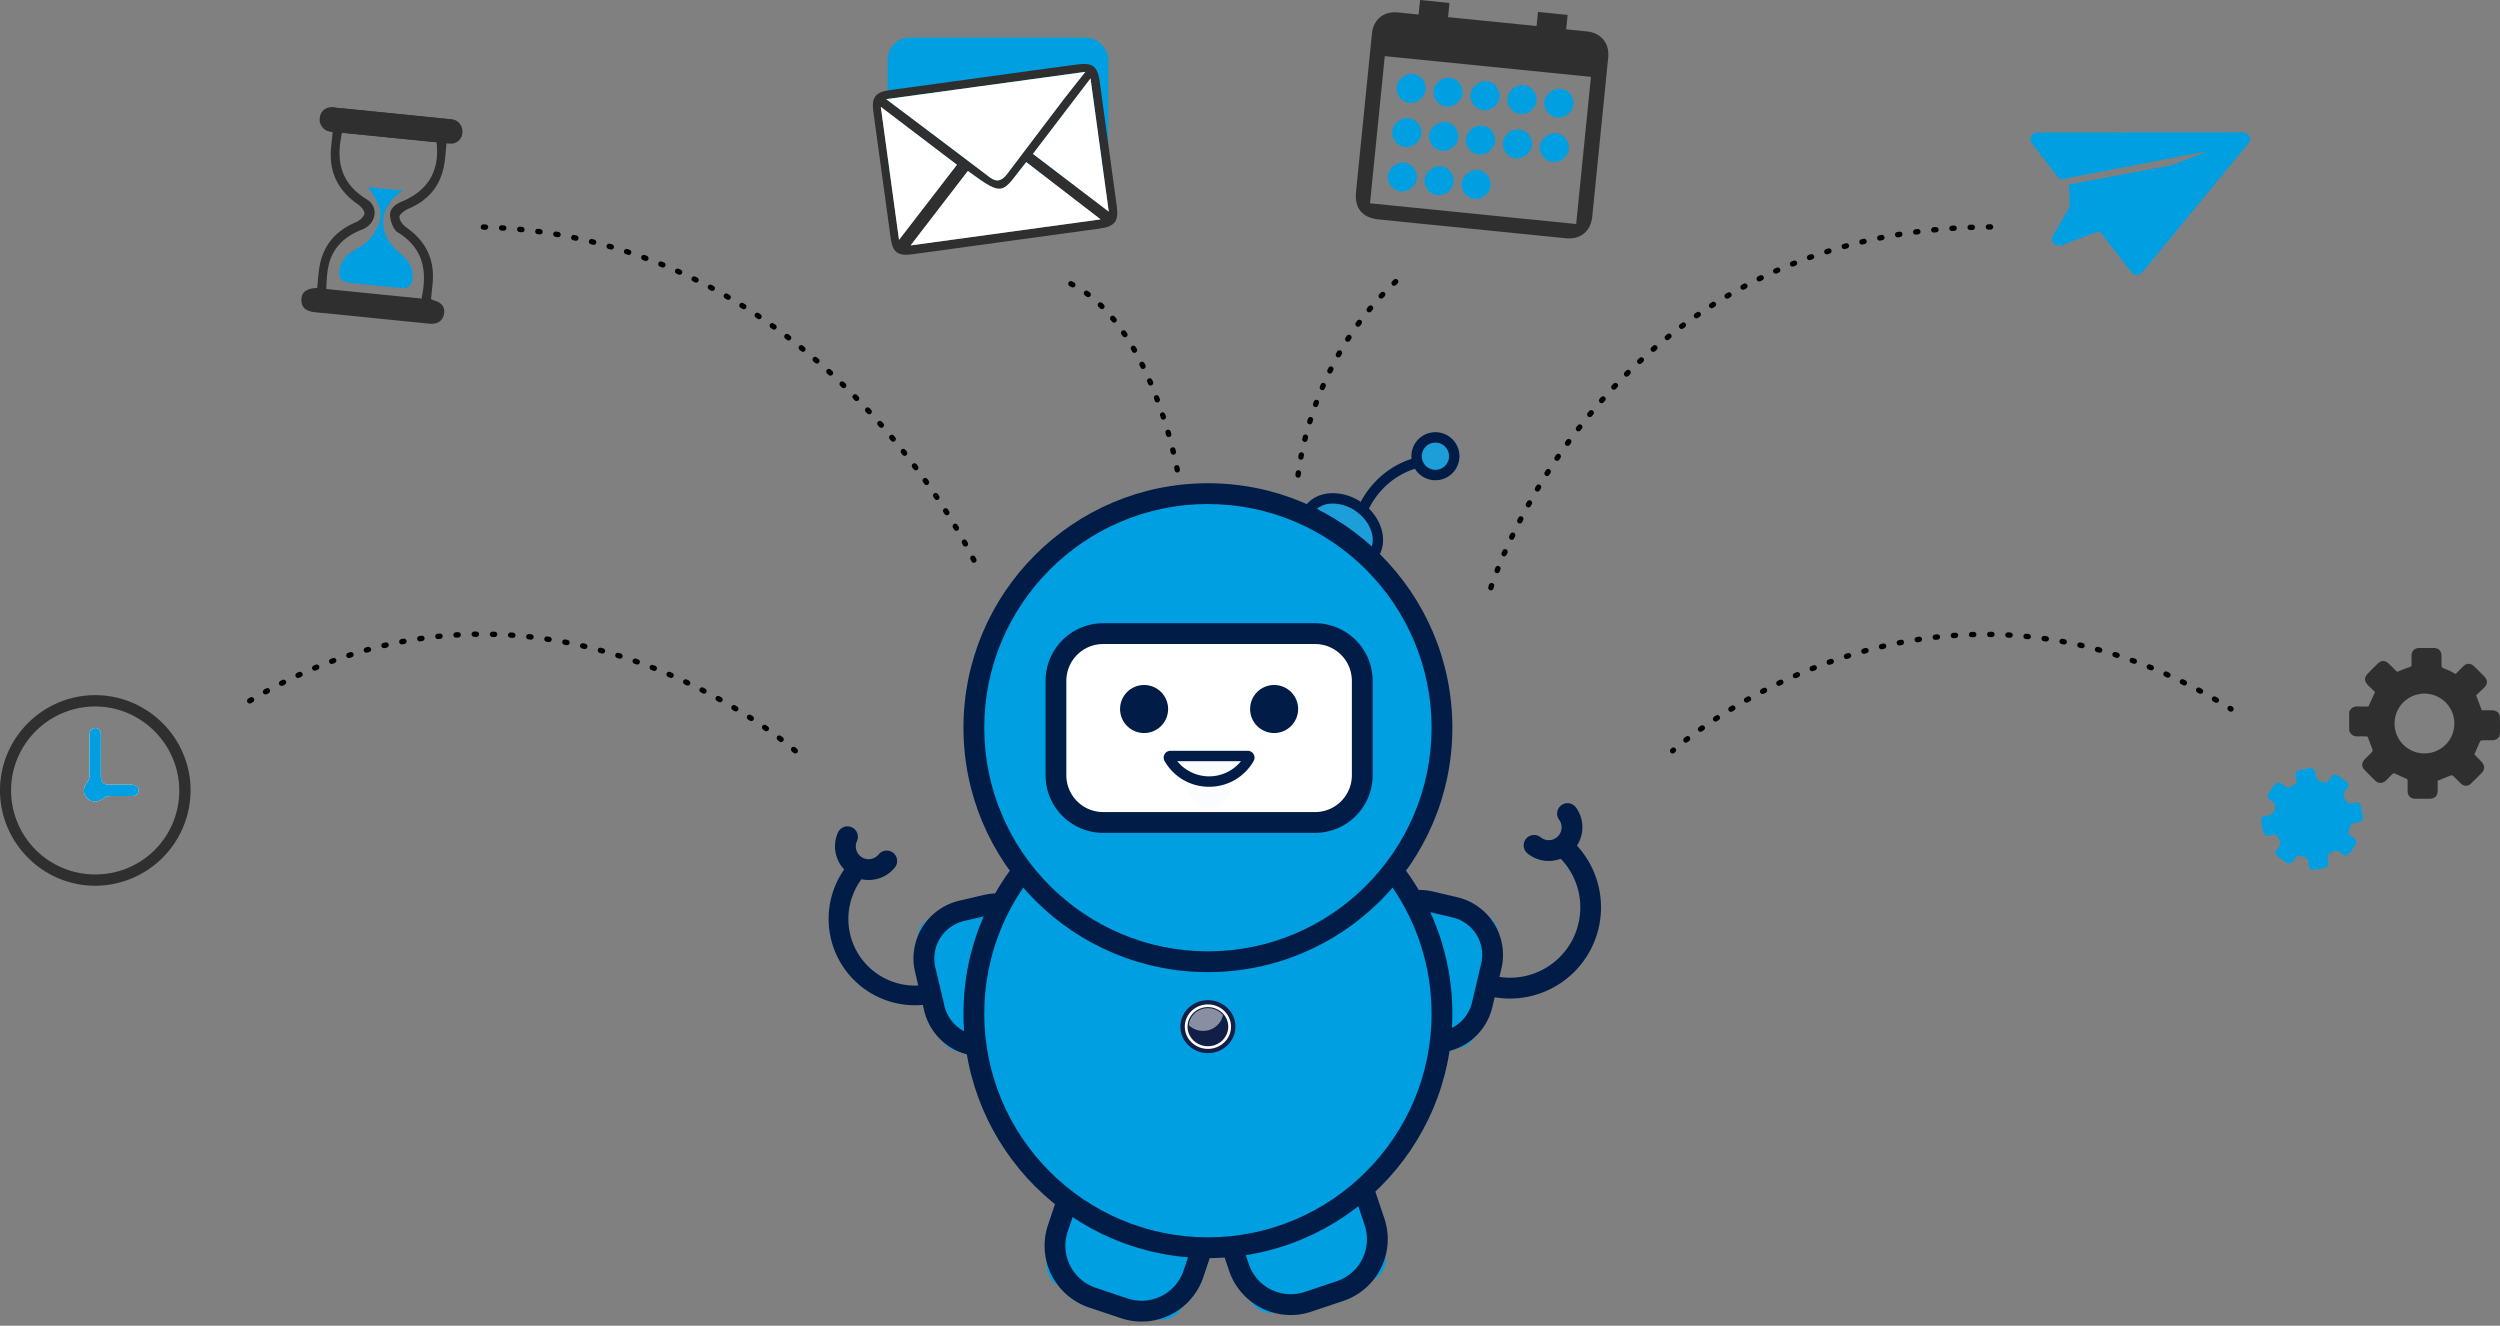 <svg xmlns="http://www.w3.org/2000/svg" width="2331.722" height="1236.52" viewBox="0 0 2331.722 1236.52">
  <rect x="0" y="0" width="2331.722" height="1236.52" fill="#808080" stroke="none"/>
  <g id="bot" transform="translate(-76.27 -18.88)">
    <g id="Layer_1" data-name="Layer 1">
      <rect id="Rectangle_2093" data-name="Rectangle 2093" width="205.81" height="139" rx="20.5" transform="translate(904.19 54)" fill="#009fe2"/>
      <path id="Path_994" data-name="Path 994" d="M851.41,856.78a80.059,80.059,0,0,1,19.34-35.7l13.45,12.53a62.16,62.16,0,0,0,78.36,95.12l9.74,15.59a80.61,80.61,0,0,1-120.89-87.54Z" fill="#001c47"/>
      <path id="Path_995" data-name="Path 995" d="M1347.58,498.53a4.779,4.779,0,0,1-1.77-.33,4.85,4.85,0,0,1-2.75-6.27c.67-1.72,16.92-42.07,64.89-48.39a4.851,4.851,0,0,1,1.26,9.62c-42.14,5.55-56.53,40.8-57.12,42.3a4.84,4.84,0,0,1-4.51,3.07Z" fill="#001c47"/>
      <path id="Path_996" data-name="Path 996" d="M1357.11,536.44c9.18-13,3.22-33-13.3-44.64s-37.35-10.61-46.52,2.38Z" fill="#1e9ed8"/>
      <path id="Path_997" data-name="Path 997" d="M1357.11,541.29a4.84,4.84,0,0,1-2.79-.89l-59.83-42.26a4.85,4.85,0,0,1-1.16-6.76c5.31-7.52,13.91-12,24.22-12.48a46.92,46.92,0,0,1,29.06,8.93c18.67,13.2,25.16,36.26,14.47,51.41a4.87,4.87,0,0,1-3.14,2A5.808,5.808,0,0,1,1357.11,541.29Zm-52.52-47.9,50.83,35.91c3.84-10.61-1.9-24.71-14.41-33.54a37.27,37.27,0,0,0-23-7.18,22.77,22.77,0,0,0-13.42,4.81Z" fill="#001c47"/>
      <rect id="Rectangle_2094" data-name="Rectangle 2094" width="114.42" height="128.13" rx="18.78" transform="translate(1069.501 977.385) rotate(166.76)" fill="#009fe2"/>
      <path id="Path_998" data-name="Path 998" d="M992,1004.09a55.33,55.33,0,0,1-53.76-42.59l-8.49-36.09A55.23,55.23,0,0,1,970.86,859l22.75-5.35A55.23,55.23,0,0,1,1060,894.76l8.49,36.09a55.29,55.29,0,0,1-41.11,66.41l-22.75,5.35a54.936,54.936,0,0,1-12.63,1.48Zm14.32-132.52a35.9,35.9,0,0,0-8.27,1l-22.75,5.35A35.88,35.88,0,0,0,948.63,921l8.5,36.09a35.86,35.86,0,0,0,43.08,26.67l22.75-5.35a35.88,35.88,0,0,0,26.67-43.09l-8.5-36.09a35.83,35.83,0,0,0-34.81-27.63Z" fill="#001c47"/>
      <path id="Path_999" data-name="Path 999" d="M1484.51,950.23a84.478,84.478,0,0,1-41.43-10.9l9.48-16.92a65.59,65.59,0,0,0,77.92-104.12L1544,804.41a85.07,85.07,0,0,1-59.52,145.82Z" fill="#001c47"/>
      <path id="Path_1000" data-name="Path 1000" d="M1520.72,821.89a31.18,31.18,0,0,1-19.72-7,9.7,9.7,0,0,1,12.23-15.06,11.993,11.993,0,0,0,17.27-16.34,9.7,9.7,0,1,1,15.71-11.38A31.4,31.4,0,0,1,1524,821.72,32.434,32.434,0,0,1,1520.72,821.89Z" fill="#001c47"/>
      <path id="Path_1001" data-name="Path 1001" d="M856.09,816.19a31.22,31.22,0,0,1,1.77-20.86,9.7,9.7,0,0,1,17.68,8,11.994,11.994,0,0,0,20.2,12.54,9.7,9.7,0,1,1,15,12.3A31.4,31.4,0,0,1,857.1,819.35a32.93,32.93,0,0,1-1.01-3.16Z" fill="#001c47"/>
      <rect id="Rectangle_2095" data-name="Rectangle 2095" width="114.42" height="128.13" rx="18.78" transform="translate(1366.254 849.402) rotate(13.24)" fill="#009fe2"/>
      <path id="Path_1002" data-name="Path 1002" d="M1414.39,1000.84a54.939,54.939,0,0,1-12.65-1.48L1379,994a55.3,55.3,0,0,1-41.11-66.41l8.49-36.09a55.29,55.29,0,0,1,66.41-41.11l22.75,5.35a55.29,55.29,0,0,1,41.11,66.41l-8.5,36.09A55.32,55.32,0,0,1,1414.39,1000.84Zm-14.26-132.52A35.9,35.9,0,0,0,1365.25,896l-8.49,36a35.88,35.88,0,0,0,26.67,43.09l22.75,5.35a35.84,35.84,0,0,0,43.08-26.67l8.49-36.09a35.83,35.83,0,0,0-26.67-43.09l-22.74-5.35A35.652,35.652,0,0,0,1400.13,868.32Z" fill="#001c47"/>
      <rect id="Rectangle_2096" data-name="Rectangle 2096" width="133.42" height="128.13" rx="21.03" transform="matrix(-0.948, -0.318, 0.318, -0.948, 1173.023, 1255.4)" fill="#009fe2"/>
      <path id="Path_1003" data-name="Path 1003" d="M1141,1251.49a60.264,60.264,0,0,1-19.27-3.167l-29.83-10a60.76,60.76,0,0,1-38.2-76.85l8.34-24.81a60.76,60.76,0,0,1,76.85-38.19l29.82,10a60.69,60.69,0,0,1,38.19,76.86l-8.33,24.8a60.81,60.81,0,0,1-57.57,41.36Zm-21.4-136.8a41.36,41.36,0,0,0-39.17,28.14l-8.34,24.8a41.34,41.34,0,0,0,26,52.29h0l29.82,10a41.29,41.29,0,0,0,52.28-26l8.33-24.8a41.28,41.28,0,0,0-26-52.29l-29.82-10a40.841,40.841,0,0,0-13.13-2.14Z" fill="#001c47"/>
      <rect id="Rectangle_2097" data-name="Rectangle 2097" width="133.42" height="128.13" rx="21.03" transform="matrix(0.948, -0.318, 0.318, 0.948, 1207.185, 1127.903)" fill="#009fe2"/>
      <path id="Path_1004" data-name="Path 1004" d="M1280.17,1245.4a60.79,60.79,0,0,1-57.57-41.4l-8.33-24.81a60.69,60.69,0,0,1,38.19-76.85l29.82-10a60.76,60.76,0,0,1,76.85,38.2l8.33,24.8a60.75,60.75,0,0,1-38.19,76.85l-29.82,10A60.331,60.331,0,0,1,1280.17,1245.4Zm21.4-136.8a41.048,41.048,0,0,0-13.109,2.15l-29.82,10a41.28,41.28,0,0,0-26,52.28l8.33,24.81a41.32,41.32,0,0,0,52.28,26l29.82-10a41.33,41.33,0,0,0,26-52.28l-8.34-24.8a41.36,41.36,0,0,0-39.16-28.16Z" fill="#001c47"/>
      <circle id="Ellipse_446" data-name="Ellipse 446" cx="218.3" cy="218.3" r="218.3" transform="translate(984.58 745.99)" fill="#009fe2"/>
      <path id="Path_1005" data-name="Path 1005" d="M1202.88,1192.3c-125.72,0-228-102.29-228-228s102.28-228,228-228,228,102.29,228,228S1328.6,1192.3,1202.88,1192.3Zm0-436.61c-115,0-208.6,93.58-208.6,208.6s93.58,208.61,208.6,208.61,208.61-93.58,208.61-208.61-93.58-208.6-208.61-208.6Z" fill="#001c47"/>
      <circle id="Ellipse_447" data-name="Ellipse 447" cx="218.3" cy="218.3" r="218.3" transform="translate(984.58 479.28)" fill="#009fe2"/>
      <path id="Path_1006" data-name="Path 1006" d="M1202.88,925.58c-125.72,0-228-102.28-228-228s102.28-228,228-228,228,102.28,228,228S1328.6,925.58,1202.88,925.58Zm0-436.61c-115,0-208.6,93.58-208.6,208.6s93.58,208.61,208.6,208.61,208.61-93.58,208.61-208.61S1317.91,489,1202.88,489Z" fill="#001c47"/>
      <path id="Path_1007" data-name="Path 1007" d="M1228.56,976.42c0-13.64-11.5-24.7-25.68-24.7s-25.67,11.06-25.67,24.7,11.49,24.71,25.67,24.71S1228.56,990.07,1228.56,976.42Z" fill="#111f46"/>
      <path id="Path_1008" data-name="Path 1008" d="M1224.44,976.42c0-11.45-9.65-20.74-21.56-20.74s-21.55,9.29-21.55,20.74,9.65,20.75,21.55,20.75S1224.44,987.88,1224.44,976.42Z" fill="#fff"/>
      <path id="Path_1009" data-name="Path 1009" d="M1221.86,976.42c0-10.08-8.5-18.25-19-18.25s-19,8.17-19,18.25,8.49,18.26,19,18.26S1221.86,986.51,1221.86,976.42Z" fill="#111f46"/>
      <g id="Group_2510" data-name="Group 2510" opacity="0.5">
        <path id="Path_1010" data-name="Path 1010" d="M1198.33,980.37a18.78,18.78,0,0,0,18.57-14.66,18.12,18.12,0,0,0-14-6.52c-9.42,0-17.13,7-17.84,15.9A19.25,19.25,0,0,0,1198.33,980.37Z" fill="#fff"/>
      </g>
      <circle id="Ellipse_448" data-name="Ellipse 448" cx="17.54" cy="17.54" r="17.54" transform="translate(1397.53 426.85)" fill="#1e9ed8"/>
      <path id="Path_1011" data-name="Path 1011" d="M1415.07,466.79a22.4,22.4,0,1,1,22.39-22.4,22.4,22.4,0,0,1-22.39,22.4Zm0-35.09a12.7,12.7,0,1,0,12.69,12.69A12.7,12.7,0,0,0,1415.07,431.7Z" fill="#001c47"/>
      <rect id="Rectangle_2098" data-name="Rectangle 2098" width="285.69" height="176.12" rx="36.52" transform="translate(1061.14 609.86)" fill="#fff"/>
      <path id="Path_1012" data-name="Path 1012" d="M1302.85,795.68H1105.13A53.74,53.74,0,0,1,1051.45,742V653.85a53.75,53.75,0,0,1,53.68-53.69h197.72a53.75,53.75,0,0,1,53.68,53.69V742a53.74,53.74,0,0,1-53.68,53.68ZM1105.13,619.56a34.33,34.33,0,0,0-34.29,34.29V742a34.33,34.33,0,0,0,34.29,34.28h197.72A34.32,34.32,0,0,0,1337.14,742V653.85a34.33,34.33,0,0,0-34.29-34.29Z" fill="#001c47"/>
      <circle id="Ellipse_449" data-name="Ellipse 449" cx="22.41" cy="22.41" r="22.41" transform="translate(1120.94 657.76)" fill="#001c47"/>
      <circle id="Ellipse_450" data-name="Ellipse 450" cx="22.41" cy="22.41" r="22.41" transform="translate(1242.22 657.76)" fill="#001c47"/>
      <path id="Path_1013" data-name="Path 1013" d="M1219.39,764.27l22.7-39.33a.62.62,0,0,0-.54-.93h-75.12a.62.62,0,0,0-.54.93l22.7,39.33a17.79,17.79,0,0,0,30.8,0Z" fill="#fbfcff"/>
      <path id="Path_1014" data-name="Path 1014" d="M1204,752.68h0a47.46,47.46,0,0,1-41.53-24,6.35,6.35,0,0,1,5.5-9.54H1240a6.36,6.36,0,0,1,5.51,9.53h0A47.5,47.5,0,0,1,1204,752.68Zm-29.7-23.82a38.31,38.31,0,0,0,59.41,0Zm67-2.59Z" fill="#001c47"/>
      <path id="Path_1015" data-name="Path 1015" d="M1636.33,719.16l.75-.66" fill="none" stroke="#000" stroke-linecap="round" stroke-linejoin="round" stroke-width="5"/>
      <path id="Path_1016" data-name="Path 1016" d="M1648.69,709.06c51.92-40.15,260.81-179.31,501.17-33.36" fill="none" stroke="#000" stroke-linecap="round" stroke-linejoin="round" stroke-width="5" stroke-dasharray="2 14.97"/>
      <path id="Path_1017" data-name="Path 1017" d="M2156.24,679.64l.85.53" fill="none" stroke="#000" stroke-linecap="round" stroke-linejoin="round" stroke-width="5"/>
      <path id="Path_1018" data-name="Path 1018" d="M1466.81,567S1571.5,230.5,1935.5,230.5" fill="none" stroke="#000" stroke-linecap="round" stroke-linejoin="round" stroke-width="5" stroke-dasharray="2 15"/>
      <path id="Path_1019" data-name="Path 1019" d="M1287,461.94s9.62-105.3,91-180.37" fill="none" stroke="#000" stroke-linecap="round" stroke-linejoin="round" stroke-width="5" stroke-dasharray="2 15"/>
      <path id="Path_1020" data-name="Path 1020" d="M1174.29,457.09s-25.1-141.45-103.45-175.52" fill="none" stroke="#000" stroke-linecap="round" stroke-linejoin="round" stroke-width="5" stroke-dasharray="2 15"/>
      <path id="Path_1021" data-name="Path 1021" d="M984.58,541.29S841.79,237.5,523.14,230.5" fill="none" stroke="#000" stroke-linecap="round" stroke-linejoin="round" stroke-width="5" stroke-dasharray="2 15"/>
      <path id="Path_1022" data-name="Path 1022" d="M818,719.16s-242.79-216.32-521.14-39" fill="none" stroke="#000" stroke-linecap="round" stroke-linejoin="round" stroke-width="5" stroke-dasharray="2 15"/>
      <path id="Path_1023" data-name="Path 1023" d="M165,845c-48.73,0-88.64-40-88.73-88.82s39.77-88.83,88.59-88.94c49-.12,89.19,39.89,89.16,88.81A89.16,89.16,0,0,1,165,845Zm.25-10.56a78,78,0,0,0,78.21-78.28c-.06-43-35.43-78.36-78.42-78.36-43.18,0-78.44,35.18-78.43,78.24a78.35,78.35,0,0,0,78.62,78.41Z" fill="#2f2f2f"/>
      <path id="Path_1024" data-name="Path 1024" d="M170.3,724.29V704.94c0-4.69-1.89-7.07-5.38-7s-5.16,2.42-5.17,7.2c0,12.61.09,25.22-.1,37.83a9.79,9.79,0,0,1-2.17,5.64c-3.85,4.6-4,10.57,0,14.73s10.31,4.19,15,.15a9.12,9.12,0,0,1,5.24-2.09c7-.23,14.08,0,21.11-.11,4.31,0,6.66-2,6.62-5.33s-2.39-5.17-6.75-5.2H178.03c-5.36,0-7.77-2.48-7.77-8Q170.28,733.53,170.3,724.29Z" fill="#fff"/>
      <path id="Path_1025" data-name="Path 1025" d="M170.3,724.29v18.48c0,5.48,2.41,8,7.77,8h20.67c4.36,0,6.71,1.9,6.75,5.2s-2.31,5.29-6.62,5.33c-7,.06-14.08-.12-21.11.11a9.12,9.12,0,0,0-5.24,2.09c-4.71,4-10.88,4.12-15-.15s-3.88-10.13,0-14.73a9.79,9.79,0,0,0,2.17-5.64c.19-12.61.08-25.22.1-37.83,0-4.78,1.74-7.14,5.17-7.2s5.35,2.32,5.38,7Q170.31,714.61,170.3,724.29Z" fill="#009fe2"/>
      <path id="Path_1026" data-name="Path 1026" d="M386.58,142c-2.33-.81-4.81-.9-5.76-2.15-2.56-3.38-6.67-7.68-6.06-10.82.72-3.67,5.5-6.86,9.07-9.5,1.44-1.07,4.38-.28,6.61-.05q51.56,5.12,103.09,10.4c3,.31,6.92.6,8.68,2.5,2.59,2.81,5.3,7.22,5,10.67-.7,7.41-6.95,9.39-14.47,9.33-.65,6.46-1,12.67-1.94,18.79-3.15,20.43-14.51,34.34-33.56,42.41-3.47,1.47-8.42,5.08-8.43,7.72,0,3.38,3.6,7.74,6.83,10,17.74,12.53,26,29.28,24.21,50.92-.42,5.07-1,10.12-1.56,15.63a32.149,32.149,0,0,0,3,1.27c6.62,1.9,10.57,6.18,9,13.09s-7,9.2-13.67,8.54q-30.42-3-60.84-6.11c-14.37-1.44-28.72-3-43.1-4.26-7.54-.67-14.94-2.15-15.31-11.22-.37-8.86,6.5-11.44,14.72-11.7.61-6.1,1-11.73,1.77-17.32,2.9-21.2,14.48-35.56,34.15-43.91,3.41-1.44,7.44-4.84,8.17-8,.55-2.38-3.14-6.76-6-8.72-18.71-12.88-27.29-30.31-25.11-53C385.58,151.77,386.08,147,386.58,142Zm-6,146.42,88.84,8.93c5.62-25.74,1.78-47.07-22.22-61.78-4-2.46-6.46-9.61-7.06-14.89-.76-6.74,4.27-11.05,10.6-13.66,24.94-10.31,35.82-28.88,32.69-55.5l-88.23-8.86c-.31,1.74-.49,2.84-.7,3.94-4.77,24.61,1.07,44.42,23.85,58.19,11.57,7,8.83,23.08-4.23,28.12-10.35,4-19,9.7-25.28,19-7.27,10.99-7.74,23.38-8.22,36.52Z" fill="#2f2f2f"/>
      <path id="Path_1027" data-name="Path 1027" d="M419.77,193.37l31.94,3.21a2.22,2.22,0,0,1-.67.86c-21.82,14-23.26,39.7-3,56.51,7.22,6,13.16,12.45,13,22.59-.16,8.8-3.21,11.65-12.08,10.81q-23.22-2.22-46.44-4.68c-8.16-.88-10.83-4.56-9.34-12.6,1.83-9.83,8.55-15.42,17-19.79,14-7.28,23.92-24.66,20.2-37.62C428.25,205.45,423,199.14,419.77,193.37Z" fill="#009fe2"/>
      <rect id="Rectangle_2099" data-name="Rectangle 2099" width="133.7" height="22.74" rx="10.58" transform="translate(375.622 117.905) rotate(5.74)" fill="#2f2f2f"/>
      <path id="Path_1028" data-name="Path 1028" d="M2132,160.38q-32.86,6.36-65.74,12.72c-21.64,4.19-43.31,8.29-64.93,12.62-3,.61-4.66-.19-6.42-2.54-7.21-9.59-14.6-19.06-22-28.55-2-2.54-3.9-5-2.21-8.51s4.73-3.64,8-3.64q73.38,0,146.74-.06c13.73,0,27.47,0,41.19-.08,3.21,0,6,.56,7.56,3.71s.1,5.4-1.86,7.78q-31.39,38-62.68,76.17-17.16,20.87-34.32,41.73c-4,4.94-7.92,5-11.87,0-9-11.48-18-23-26.74-34.6-1.72-2.29-3.12-2.62-5.67-1.62-10.12,4-20.36,7.68-30.48,11.66-3.43,1.35-6.54,1.55-9-1.41s-1.28-5.78.46-8.71c5-8.37,9.65-16.92,14.75-25.21a12.18,12.18,0,0,1,5.57-4.69q58.71-22.62,117.53-44.93c.77-.3,1.51-.66,2.26-1Z" fill="#009fe2"/>
      <path id="Path_1029" data-name="Path 1029" d="M994.6,90.81c28.79-3.94,57.57-8,86.37-11.81,14.19-1.9,19,1.69,20.93,15.54q8.11,58.44,16,116.91c1.87,13.86-1.81,18.65-16,20.61q-87.4,12.08-174.84,24c-13.45,1.83-18.25-1.84-20.08-15.12q-8.17-59-16.17-118c-1.8-13.28,1.83-18.09,15.28-20C935.6,98.81,965.1,94.84,994.6,90.81Zm-91.79,20.55c33.8,25.47,65.24,49.06,96.54,72.81,7.3,5.54,12,2.8,16.74-3.6q25.755-34.5,52-68.67c6.11-8,12.48-15.82,20.53-26Zm76.15,67-53.37,69.43,177.16-24.28-69.34-53.42c-23.06,28.63-19.57,34.01-54.41,8.24ZM914.78,242.6l54-70-71-54Zm195.63-26.31-17-124.3-53.69,70.4Z" fill="#2f2f2f"/>
      <path id="Path_1030" data-name="Path 1030" d="M902.81,111.36,1088.58,85.9c-8,10.18-14.42,18-20.53,26q-26.1,34.245-52,68.67c-4.77,6.4-9.44,9.14-16.74,3.6C968.05,160.42,936.61,136.83,902.81,111.36Z" fill="#fff"/>
      <path id="Path_1031" data-name="Path 1031" d="M979,178.33c34.88,25.77,31.39,20.39,54.45-8.27l69.34,53.42-177.2,24.28Z" fill="#fff"/>
      <path id="Path_1032" data-name="Path 1032" d="M914.78,242.6l-17-124.07,71,54Z" fill="#fff"/>
      <path id="Path_1033" data-name="Path 1033" d="M1110.41,216.29l-70.73-53.9L1093.37,92Z" fill="#fff"/>
      <path id="Path_1034" data-name="Path 1034" d="M1399.37,32.42l1.36-13.54,27.45,2.76-1.33,13.22,82.57,8.3L1510.74,30l27.63,2.78L1537,46.24c6.71.67,13,1.33,19.24,1.93,13.27,1.26,21.29,10.95,20,24.23q-7.43,74.26-14.9,148.52c-1.37,13.68-10.92,21.55-24.5,20.19q-87.36-8.76-174.72-17.56c-15.29-1.54-22.64-10.48-21.11-25.7q7.39-73.83,14.87-147.66c1.33-13.16,10.88-21,24-19.73C1386.16,31.07,1392.45,31.73,1399.37,32.42Zm-45.32,176.07,192.3,19.32,13.79-137.25L1367.85,71.24Z" fill="#2f2f2f"/>
      <rect id="Rectangle_2100" data-name="Rectangle 2100" width="27.15" height="27.36" rx="13.575" transform="translate(1442.232 161.68) rotate(-84.26)" fill="#009fe2"/>
      <rect id="Rectangle_2101" data-name="Rectangle 2101" width="27.36" height="27.13" rx="13.56" transform="translate(1377.587 113.606) rotate(-84.26)" fill="#009fe2"/>
      <rect id="Rectangle_2102" data-name="Rectangle 2102" width="27.21" height="27.2" rx="13.6" transform="translate(1411.981 117.025) rotate(-84.26)" fill="#009fe2"/>
      <rect id="Rectangle_2103" data-name="Rectangle 2103" width="27.21" height="27.23" rx="13.6" transform="translate(1438.113 203.138) rotate(-84.26)" fill="#009fe2"/>
      <rect id="Rectangle_2104" data-name="Rectangle 2104" width="27.26" height="27.2" rx="13.6" transform="translate(1403.673 199.611) rotate(-84.26)" fill="#009fe2"/>
      <rect id="Rectangle_2105" data-name="Rectangle 2105" width="27.22" height="27.2" rx="13.6" transform="translate(1369.362 196.212) rotate(-84.26)" fill="#009fe2"/>
      <rect id="Rectangle_2106" data-name="Rectangle 2106" width="27.21" height="27.23" rx="13.605" transform="translate(1511.128 168.743) rotate(-84.26)" fill="#009fe2"/>
      <rect id="Rectangle_2107" data-name="Rectangle 2107" width="27.17" height="27.26" rx="13.585" transform="translate(1476.684 165.22) rotate(-84.26)" fill="#009fe2"/>
      <rect id="Rectangle_2108" data-name="Rectangle 2108" width="27.24" height="27.33" rx="13.62" transform="translate(1407.857 158.272) rotate(-84.26)" fill="#009fe2"/>
      <rect id="Rectangle_2109" data-name="Rectangle 2109" width="27.21" height="27.21" rx="13.6" transform="translate(1373.492 154.756) rotate(-84.26)" fill="#009fe2"/>
      <rect id="Rectangle_2110" data-name="Rectangle 2110" width="27.21" height="27.24" rx="13.6" transform="translate(1446.487 120.36) rotate(-84.26)" fill="#009fe2"/>
      <rect id="Rectangle_2111" data-name="Rectangle 2111" width="27.21" height="27.2" rx="13.6" transform="translate(1515.38 127.267) rotate(-84.26)" fill="#009fe2"/>
      <rect id="Rectangle_2112" data-name="Rectangle 2112" width="27.3" height="27.21" rx="13.6" transform="translate(1480.927 123.959) rotate(-84.26)" fill="#009fe2"/>
      <path id="Path_1035" data-name="Path 1035" d="M2267.3,682.85c1.67-3.78,4.52-5.37,8.66-5.08,3.12.21,6.27,0,9.3,0l6.19-13.46c-2-1.9-4.24-4-6.45-6.25-3.85-3.84-3.85-7.42-.06-11.24,2.95-3,5.9-6,8.88-8.9,3.43-3.38,7-3.37,10.46,0,2.25,2.2,4.5,4.39,6.7,6.64a1.77,1.77,0,0,0,2.32.49c3.52-1.49,7.1-2.88,10.72-4.11a1.8,1.8,0,0,0,1.45-2.09v-8.38c.07-4.45,2.8-7.19,7.2-7.22s9.08,0,13.62,0c4.34,0,7,2.68,7.11,7.06.07,3.21,0,6.43.07,9.64a2.509,2.509,0,0,0,1.1,1.84c2,1,4.14,1.67,6.16,2.61s3.83,2,5.94,3.1c2.27-2.31,4.54-4.67,6.87-7,3.32-3.31,7.15-3.31,10.49,0q4.71,4.62,9.35,9.33c3.25,3.29,3.23,7-.07,10.31-2.57,2.56-5.23,5-7.6,7.3l5.29,13.91h9.25q7.66.08,7.72,7.79c0,4.26.05,8.53,0,12.79-.06,4.77-2.67,7.34-7.44,7.39-3.14,0-6.29,0-9.43.06a2.29,2.29,0,0,0-1.7,1c-1.84,4-3.55,8-5.34,12.12,2,2,4.17,4.31,6.38,6.53,3.67,3.7,3.67,7.64-.05,11.34-3.07,3-6.14,6.11-9.24,9.13s-6.78,3-9.86,0c-2.35-2.29-4.61-4.68-7-6.94a2.209,2.209,0,0,0-1.87-.52c-4.1,1.56-8.15,3.24-12.55,5v9.16c0,5-2.68,7.63-7.64,7.66h-13c-4.75,0-7.38-2.71-7.41-7.44V747.2a1.9,1.9,0,0,0-1.46-2.11c-3.52-1.49-6.94-3.23-10.46-4.75a2.31,2.31,0,0,0-2,.26c-2.1,1.94-4,4.05-6.08,6.07-3.23,3.21-7.34,3.24-10.58,0s-6.33-6.31-9.43-9.53-3.07-6.94.12-10.16c2.27-2.28,4.6-4.5,6.79-6.85a2.45,2.45,0,0,0,.36-2.08c-1.3-3.68-2.82-7.28-4.07-11a1.64,1.64,0,0,0-1.93-1.34c-2.38,0-4.76-.11-7.13,0-4.23.26-7.14-1.4-8.63-5.42Zm70.23,38.75a27.89,27.89,0,1,0-19.835-8.282A28,28,0,0,0,2337.53,721.6Z" fill="#2f2f2f"/>
      <path id="Path_1036" data-name="Path 1036" d="M2280,782.86a6.37,6.37,0,0,1-5.3,3.38,16.28,16.28,0,0,0-4.24.77,3.74,3.74,0,0,0-2,2c-.81,2.39-1.31,4.89-2,7.65,1.52,1.06,3.25,2.25,4.95,3.47,2.86,2.08,3.33,4.56,1.35,7.44-1.63,2.38-3.29,4.73-5,7s-4.36,3.1-6.6,1c-4-3.66-7.51-4.31-11.91-.64-1.62,1.34-2.49,2-2,4.31,1.63,7.73.91,8.61-7,9.91-1.76.28-3.49.7-5.26.92-2.91.37-4.72-.91-5.38-3.77-.55-2.38-.27-5.47-1.7-7s-4.57-1.3-6.82-2.2c-1.7-.67-2.61-.37-3.46,1.16a31.08,31.08,0,0,1-2.59,3.77,4.58,4.58,0,0,1-6.51,1.24c-2.69-1.77-5.32-3.65-7.87-5.61-2.24-1.74-2.82-4.19-.87-6.22,4-4.13,4.25-7.89.54-12.36-1.16-1.39-1.74-2.39-3.71-1.78a20.5,20.5,0,0,1-4.75.77,4.37,4.37,0,0,1-4.84-3.58c-.63-3.07-1.18-6.16-1.59-9.26-.44-3.29.79-5.36,4.05-5.52,5.3-.28,8-2.43,8.77-7.89.31-2.32.12-3.37-1.75-4.65-6.58-4.49-6.64-5.22-2-11.8,1-1.46,2-3,3.08-4.36,1.9-2.49,4.29-3.13,6.59-1.09,4,3.53,7.67,4.64,11.86.56a10.069,10.069,0,0,1,2.48-1.33c-.37-2.27-.8-4.43-1.05-6.61-.37-3.15,1.05-5,4.16-5.57,2.66-.5,5.33-1,8-1.43,3.77-.62,5.93.64,6.22,4.41.36,4.78,1.9,7.93,7.24,8.06a13.26,13.26,0,0,1,3.33,1c1.26-1.75,2.5-3.55,3.81-5.3,2-2.68,4.26-3.06,7-1.18,2.38,1.62,4.75,3.27,7.06,5,2.58,1.9,3.24,4.42,1.11,6.77-3.55,3.91-4.18,7.36-.65,11.73,1.41,1.74,2.14,2.54,4.49,2.09,7.85-1.5,8.55-.87,9.85,7.15.24,1.5.65,3,1,4.44Zm-64.18-.13a6.963,6.963,0,1,1,.03,0Z" fill="#009fe2"/>
      <path id="Path_1037" data-name="Path 1037" d="M2006,191l95.51-18-94.7,38.8Z" fill="#009fe2"/>
    </g>
  </g>
</svg>
